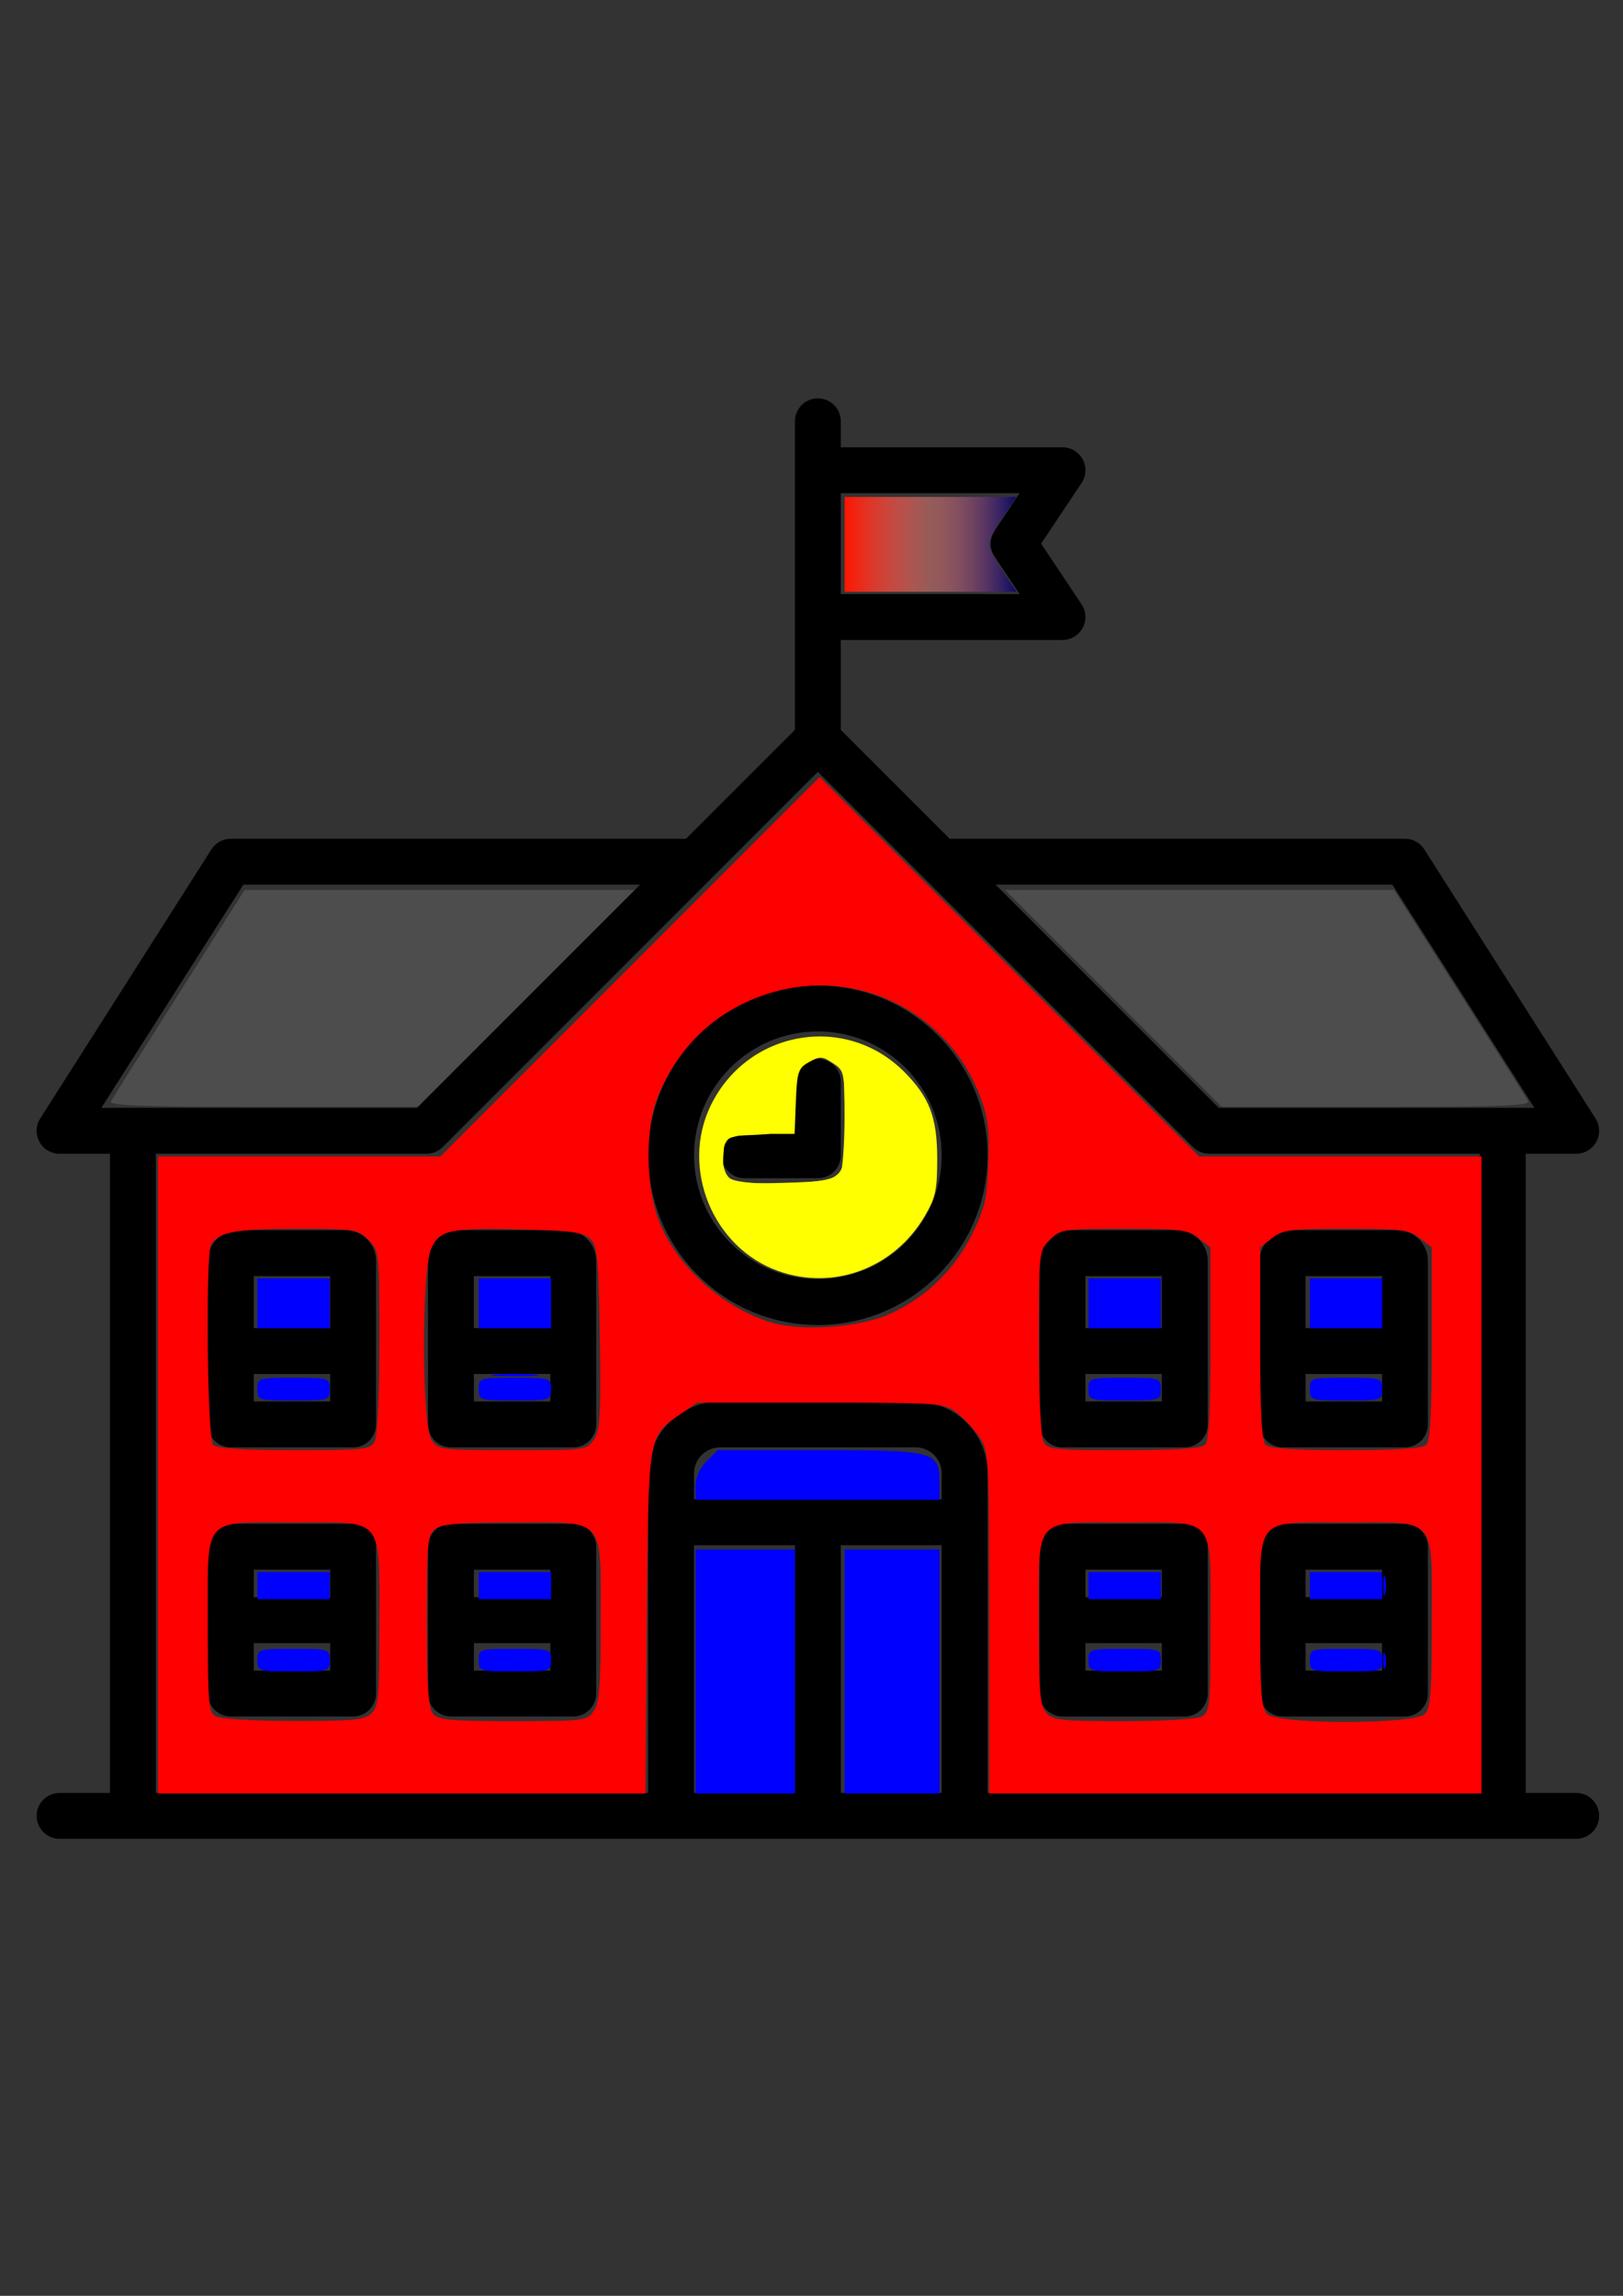 <?xml version="1.0" encoding="UTF-8" standalone="no"?>
<!-- Created with Inkscape (http://www.inkscape.org/) -->

<svg
   width="210mm"
   height="297mm"
   viewBox="0 0 210 297"
   version="1.1"
   id="svg1"
   xml:space="preserve"
   inkscape:version="1.3.2 (091e20e, 2023-11-25, custom)"
   sodipodi:docname="school_color.svg"
   xmlns:inkscape="http://www.inkscape.org/namespaces/inkscape"
   xmlns:sodipodi="http://sodipodi.sourceforge.net/DTD/sodipodi-0.dtd"
   xmlns:xlink="http://www.w3.org/1999/xlink"
   xmlns="http://www.w3.org/2000/svg"
   xmlns:svg="http://www.w3.org/2000/svg"><rect x="0" y="0" width="210" height="297" fill="#333333" stroke="none"/><sodipodi:namedview
     id="namedview1"
     pagecolor="#ffffff"
     bordercolor="#000000"
     borderopacity="0.25"
     inkscape:showpageshadow="2"
     inkscape:pageopacity="0.0"
     inkscape:pagecheckerboard="0"
     inkscape:deskcolor="#d1d1d1"
     inkscape:document-units="mm"
     showgrid="false"
     inkscape:zoom="0.45344416"
     inkscape:cx="395.8591"
     inkscape:cy="561.25984"
     inkscape:window-width="1366"
     inkscape:window-height="705"
     inkscape:window-x="-8"
     inkscape:window-y="-8"
     inkscape:window-maximized="1"
     inkscape:current-layer="layer1" /><defs
     id="defs1"><linearGradient
   id="linearGradient39"
   inkscape:collect="always"><stop
     style="stop-color:#ff1500;stop-opacity:1;"
     offset="0"
     id="stop39" /><stop
     style="stop-color:#f9847f;stop-opacity:0.498;"
     offset="0.5"
     id="stop41" /><stop
     style="stop-color:#090962;stop-opacity:1;"
     offset="1"
     id="stop40" /></linearGradient>
	
	
	
	
	
	
	
	
	
	
	
<linearGradient
   inkscape:collect="always"
   xlink:href="#linearGradient39"
   id="linearGradient40"
   x1="412.399"
   y1="265.744"
   x2="496.414"
   y2="265.744"
   gradientUnits="userSpaceOnUse" /></defs><g
     inkscape:label="Layer 1"
     inkscape:groupmode="layer"
     id="layer1"><path
       d="m 203.943,231.945 h -6.528 v -82.688 h 6.528 c 1.083,0 2.08,-0.59 2.601,-1.539 0.521,-0.95 0.483,-2.108 -0.098,-3.021 l -22.156,-34.816 c -0.545,-0.856 -1.489,-1.374 -2.504,-1.374 H 122.879 L 108.792,94.419 V 82.79 h 28.684 c 1.094,0 2.1,-0.602 2.616,-1.567 0.516,-0.965 0.46,-2.136 -0.148,-3.046 l -5.233,-7.849 5.233,-7.849 c 0.607,-0.91 0.663,-2.081 0.148,-3.046 -0.517,-0.965 -1.522,-1.567 -2.617,-1.567 h -28.684 v -3.363 c 0,-1.639 -1.329,-2.967 -2.967,-2.967 -1.639,0 -2.967,1.329 -2.967,2.967 V 94.419 L 88.77,108.506 h -58.908 c -1.014,0 -1.959,0.518 -2.504,1.374 L 5.203,144.697 c -0.581,0.914 -0.619,2.072 -0.098,3.021 0.521,0.949 1.518,1.539 2.601,1.539 h 6.528 v 82.688 H 7.707 c -1.639,0 -2.967,1.329 -2.967,2.967 0,1.639 1.329,2.967 2.967,2.967 H 203.943 c 1.639,0 2.967,-1.329 2.967,-2.967 0,-1.639 -1.329,-2.967 -2.967,-2.967 z m -23.785,-117.504 18.379,28.882 h -40.842 l -28.882,-28.882 z m -48.227,-50.642 -3.255,4.882 c -0.665,0.997 -0.665,2.295 0,3.292 l 3.255,4.882 H 108.792 V 63.799 Z M 31.491,114.441 H 82.835 L 53.954,143.323 H 13.112 Z M 20.169,149.257 H 55.182 c 0.098,0 0.196,-0.005 0.294,-0.015 0.042,-0.004 0.083,-0.012 0.125,-0.018 0.054,-0.008 0.108,-0.014 0.163,-0.025 0.048,-0.01 0.095,-0.023 0.142,-0.035 0.046,-0.011 0.093,-0.022 0.139,-0.036 0.047,-0.014 0.092,-0.032 0.138,-0.048 0.045,-0.016 0.091,-0.031 0.136,-0.05 0.043,-0.018 0.084,-0.039 0.126,-0.059 0.045,-0.022 0.092,-0.042 0.136,-0.066 0.041,-0.022 0.079,-0.047 0.119,-0.07 0.044,-0.026 0.088,-0.051 0.13,-0.079 0.044,-0.03 0.086,-0.062 0.128,-0.095 0.035,-0.026 0.071,-0.05 0.104,-0.078 0.076,-0.062 0.149,-0.128 0.218,-0.197 L 105.825,99.844 154.368,148.387 c 0.069,0.069 0.142,0.135 0.218,0.197 0.034,0.028 0.069,0.052 0.104,0.078 0.043,0.032 0.085,0.065 0.129,0.095 0.042,0.028 0.086,0.053 0.129,0.078 0.04,0.024 0.079,0.049 0.12,0.071 0.044,0.024 0.09,0.044 0.135,0.065 0.042,0.02 0.084,0.041 0.128,0.059 0.044,0.018 0.089,0.033 0.134,0.049 0.046,0.017 0.092,0.034 0.14,0.049 0.045,0.014 0.091,0.024 0.136,0.035 0.048,0.012 0.096,0.026 0.145,0.035 0.052,0.01 0.105,0.017 0.157,0.024 0.043,0.006 0.086,0.014 0.13,0.019 0.097,0.01 0.195,0.015 0.293,0.015 h 35.014 v 82.688 H 127.783 v -41.344 c 0,-5.127 -4.171,-9.297 -9.297,-9.297 H 93.164 c -5.127,0 -9.297,4.171 -9.297,9.297 v 41.344 H 20.169 Z M 121.848,193.964 H 89.801 v -3.363 c 0,-1.854 1.509,-3.363 3.363,-3.363 h 25.321 c 1.854,0 3.363,1.509 3.363,3.363 z m -32.047,5.935 H 102.858 V 231.945 H 89.801 Z m 18.991,0 h 13.056 v 32.047 h -13.056 z"
       id="path1"
       style="fill:#000000;stroke-width:0.396" /><path
       d="m 105.825,171.413 c 12.108,0 21.958,-9.85 21.958,-21.958 0,-12.108 -9.85,-21.958 -21.958,-21.958 -12.108,0 -21.958,9.85 -21.958,21.958 0,12.108 9.85,21.958 21.958,21.958 z m 0,-37.981 c 8.835,0 16.023,7.188 16.023,16.023 0,8.835 -7.188,16.023 -16.023,16.023 -8.835,0 -16.023,-7.188 -16.023,-16.023 0,-8.835 7.188,-16.023 16.023,-16.023 z"
       id="path2"
       style="fill:#000000;stroke-width:0.396" /><path
       d="m 105.825,152.422 c 1.639,0 2.967,-1.329 2.967,-2.967 v -9.495 c 0,-1.639 -1.329,-2.967 -2.967,-2.967 -1.639,0 -2.967,1.329 -2.967,2.967 v 6.528 h -6.528 c -1.639,0 -2.967,1.329 -2.967,2.967 0,1.639 1.329,2.967 2.967,2.967 z"
       id="path3"
       style="fill:#000000;stroke-width:0.396" /><path
       d="M 74.174,197.129 H 58.348 c -1.639,0 -2.967,1.329 -2.967,2.967 v 18.991 c 0,1.639 1.329,2.967 2.967,2.967 h 15.826 c 1.639,0 2.967,-1.329 2.967,-2.967 v -18.991 c 0,-1.639 -1.329,-2.967 -2.967,-2.967 z m -2.967,5.935 v 3.561 h -9.891 v -3.561 z m -9.891,13.056 v -3.561 h 9.891 v 3.561 z"
       id="path4"
       style="fill:#000000;stroke-width:0.396" /><path
       d="M 45.688,197.129 H 29.862 c -1.639,0 -2.967,1.329 -2.967,2.967 v 18.991 c 0,1.639 1.329,2.967 2.967,2.967 h 15.826 c 1.639,0 2.967,-1.329 2.967,-2.967 v -18.991 c 0,-1.639 -1.329,-2.967 -2.967,-2.967 z m -2.967,5.935 v 3.561 h -9.891 v -3.561 z m -9.891,13.056 v -3.561 h 9.891 v 3.561 z"
       id="path5"
       style="fill:#000000;stroke-width:0.396" /><path
       d="M 73.185,159.148 H 59.337 c -2.182,0 -3.956,1.775 -3.956,3.956 v 21.167 c 0,1.639 1.329,2.967 2.967,2.967 h 15.826 c 1.639,0 2.967,-1.329 2.967,-2.967 v -21.167 c 0,-2.182 -1.775,-3.956 -3.956,-3.956 z m -1.978,5.935 v 6.726 h -9.891 v -6.726 z m -9.891,16.221 v -3.561 h 9.891 v 3.561 z"
       id="path6"
       style="fill:#000000;stroke-width:0.396" /><path
       d="M 44.699,159.148 H 30.851 c -2.182,0 -3.956,1.775 -3.956,3.956 v 21.167 c 0,1.639 1.329,2.967 2.967,2.967 h 15.826 c 1.639,0 2.967,-1.329 2.967,-2.967 v -21.167 c 0,-2.182 -1.775,-3.956 -3.956,-3.956 z m -1.978,5.935 v 6.726 h -9.891 v -6.726 z m -9.891,16.221 v -3.561 h 9.891 v 3.561 z"
       id="path7"
       style="fill:#000000;stroke-width:0.396" /><path
       d="m 165.962,222.054 h 15.826 c 1.639,0 2.967,-1.329 2.967,-2.967 v -18.991 c 0,-1.639 -1.329,-2.967 -2.967,-2.967 h -15.826 c -1.639,0 -2.967,1.329 -2.967,2.967 v 18.991 c 0,1.639 1.329,2.967 2.967,2.967 z m 2.967,-5.935 v -3.561 h 9.891 v 3.561 z m 9.891,-13.056 v 3.561 h -9.891 v -3.561 z"
       id="path8"
       style="fill:#000000;stroke-width:0.396" /><path
       d="m 137.476,222.054 h 15.826 c 1.639,0 2.967,-1.329 2.967,-2.967 v -18.991 c 0,-1.639 -1.329,-2.967 -2.967,-2.967 h -15.826 c -1.639,0 -2.967,1.329 -2.967,2.967 v 18.991 c 0,1.639 1.329,2.967 2.967,2.967 z m 2.967,-5.935 v -3.561 h 9.891 v 3.561 z m 9.891,-13.056 v 3.561 h -9.891 v -3.561 z"
       id="path9"
       style="fill:#000000;stroke-width:0.396" /><path
       d="m 165.962,187.238 h 15.826 c 1.639,0 2.967,-1.329 2.967,-2.967 v -21.167 c 0,-2.182 -1.775,-3.956 -3.956,-3.956 h -13.847 c -2.182,0 -3.956,1.775 -3.956,3.956 v 21.167 c 0,1.639 1.329,2.967 2.967,2.967 z m 2.967,-5.935 v -3.561 h 9.891 v 3.561 z m 9.891,-16.221 v 6.726 h -9.891 v -6.726 z"
       id="path10"
       style="fill:#000000;stroke-width:0.396" /><path
       d="m 137.476,187.238 h 15.826 c 1.639,0 2.967,-1.329 2.967,-2.967 v -21.167 c 0,-2.182 -1.775,-3.956 -3.956,-3.956 h -13.847 c -2.182,0 -3.956,1.775 -3.956,3.956 v 21.167 c 0,1.639 1.329,2.967 2.967,2.967 z m 2.967,-5.935 v -3.561 h 9.891 v 3.561 z m 9.891,-16.221 v 6.726 h -9.891 v -6.726 z"
       id="path11"
       style="fill:#000000;stroke-width:0.396" /><path
       style="fill:#ff0000;fill-opacity:1;stroke-width:2.205"
       d="M 77.187,720.045 V 564.568 h 68.927 68.927 l 92.605,-92.625 92.605,-92.625 92.644,92.625 92.644,92.625 h 68.907 68.907 v 155.477 155.477 H 603.161 482.97 v -83.477 c 0,-82.938 -0.032,-83.524 -4.962,-90.768 -2.729,-4.01 -7.764,-9.367 -11.188,-11.904 -5.96,-4.416 -8.8,-4.613 -66.322,-4.613 h -60.095 l -7.899,5.413 c -16.295,11.165 -15.961,9.121 -16.687,102.098 l -0.651,83.252 H 196.176 77.187 Z M 181.216,836.586 c 3.628,-3.283 4.033,-7.713 4.033,-44.107 0,-52.517 2.722,-49.278 -41.411,-49.278 -45.626,0 -42.392,-3.786 -42.392,49.636 0,38.406 0.394,42.999 3.859,45.017 2.153,1.254 18.894,2.278 37.869,2.315 28.615,0.056 34.649,-0.512 38.042,-3.583 z m 108.662,-1.252 c 2.795,-3.99 3.433,-12.192 3.433,-44.107 0,-51.197 2.811,-48.027 -42.583,-48.027 -25.677,0 -34.786,0.75 -38.042,3.13 -3.977,2.908 -4.281,6.097 -4.281,44.871 0,32.137 0.696,42.579 3.027,45.387 2.589,3.12 8.23,3.647 39.02,3.647 34.694,0 36.117,-0.177 39.426,-4.901 z m 296.889,2.618 c 3.992,-2.137 4.266,-5.025 4.266,-45.084 0,-53.412 3.159,-49.668 -41.902,-49.668 -44.93,0 -41.902,-3.464 -41.902,47.918 0,35.104 0.529,41.636 3.65,45.084 3.235,3.575 7.511,4.033 37.636,4.033 19.21,0 35.841,-0.993 38.252,-2.283 z m 108.862,-1.183 c 2.906,-2.906 3.466,-10.19 3.466,-45.084 0,-52.04 3.072,-48.485 -41.902,-48.485 -44.973,0 -41.902,-3.555 -41.902,48.485 0,34.895 0.56,42.179 3.466,45.084 5.123,5.123 71.748,5.123 76.872,0 z M 182.966,703.649 c 1.357,-2.535 2.283,-22.262 2.283,-48.618 0,-44.149 -0.025,-44.377 -5.413,-49.765 -5.217,-5.217 -6.501,-5.413 -35.43,-5.413 -28.888,0 -37.284,1.525 -41.272,7.497 -2.891,4.329 -2.003,94.956 0.959,97.918 1.848,1.848 13.803,2.646 39.619,2.646 34.296,0 37.137,-0.309 39.255,-4.266 z m 107.116,-1.059 c 2.952,-4.505 3.384,-12.138 2.808,-49.547 -0.6,-38.922 -1.153,-44.693 -4.614,-48.154 -3.266,-3.267 -8.644,-4.058 -31.74,-4.671 -36.968,-0.981 -42.112,0.093 -46.093,9.62 -4.728,11.316 -4.493,86.344 0.292,93.176 3.311,4.727 4.725,4.901 39.645,4.901 35.851,0 36.247,-0.053 39.701,-5.325 z m 298.303,2.679 c 1.892,-1.892 2.646,-15.99 2.646,-49.46 v -46.814 l -5.811,-4.571 c -5.246,-4.127 -8.792,-4.571 -36.488,-4.571 -29.631,0 -30.862,0.185 -36.091,5.413 -5.388,5.388 -5.413,5.616 -5.413,49.765 0,26.356 0.926,46.083 2.283,48.618 2.118,3.957 4.959,4.266 39.255,4.266 25.816,0 37.771,-0.799 39.619,-2.646 z m 108.062,0 c 1.892,-1.892 2.646,-15.99 2.646,-49.46 v -46.814 l -5.811,-4.571 c -5.238,-4.12 -8.797,-4.571 -36.091,-4.571 -27.294,0 -30.853,0.451 -36.091,4.571 l -5.811,4.571 v 46.814 c 0,33.47 0.754,47.568 2.646,49.46 1.846,1.846 13.722,2.646 39.255,2.646 25.533,0 37.409,-0.801 39.255,-2.646 z M 434.839,641.283 c 17.417,-8.001 31.327,-21.574 39.861,-38.896 6.174,-12.531 7.269,-17.306 7.904,-34.453 0.598,-16.146 -0.146,-22.261 -3.937,-32.372 -15.675,-41.804 -60.478,-63.866 -102.936,-50.687 -25.527,7.924 -44.325,25.351 -54.618,50.635 -6.181,15.183 -5.903,43.818 0.587,60.376 8.593,21.925 30.109,41.671 53.839,49.411 15.063,4.913 44.154,2.943 59.3,-4.015 z"
       id="path12"
       transform="scale(0.265)" /><path
       style="fill:#4d4d4d;fill-opacity:1;stroke-width:2.205"
       d="m 543.617,487.381 -52.894,-52.928 h 94.952 94.952 l 31.838,49.979 c 17.511,27.488 32.632,51.306 33.602,52.928 1.459,2.439 -11.323,2.949 -73.896,2.949 h -75.66 z"
       id="path13"
       transform="scale(0.265)" /><path
       style="fill:#4d4d4d;fill-opacity:1;stroke-width:2.205"
       d="m 54.22,537.552 c 0.854,-1.516 15.882,-25.334 33.397,-52.928 l 31.846,-50.172 h 95.177 95.177 l -52.894,52.928 -52.894,52.928 h -75.68 c -59.902,0 -75.357,-0.575 -74.128,-2.757 z"
       id="path14"
       transform="scale(0.265)" /><path
       style="fill:#ffff00;fill-opacity:1;stroke-width:2.205"
       d="m 380.034,620.501 c -32.1,-11.374 -47.945,-50.316 -32.947,-80.971 17.953,-36.694 65.711,-44.988 94.319,-16.38 12.42,12.42 16.203,22.348 16.203,42.521 0,15.274 -0.814,19.027 -6.063,27.956 -14.968,25.463 -44.343,36.502 -71.512,26.874 z m 27.464,-46.134 c 4.556,-3.191 4.901,-5.129 4.901,-27.516 0,-23.538 -0.131,-24.168 -5.767,-27.862 -5.169,-3.387 -6.37,-3.442 -11.578,-0.526 -5.325,2.981 -5.865,4.583 -6.459,19.166 l -0.648,15.913 h -14.9 c -8.648,0 -16.01,1.11 -17.546,2.646 -4.07,4.07 -3.279,16.614 1.213,19.23 6.449,3.756 45.061,2.957 50.784,-1.051 z"
       id="path15"
       transform="scale(0.265)" /><path
       style="fill:#ffff00;fill-opacity:1;stroke-width:2.205"
       d="m 379.793,619.135 c -10.584,-3.391 -25.664,-17.635 -31.456,-29.712 -7.618,-15.882 -7.152,-35.603 1.202,-50.93 13.572,-24.9 42.511,-37.212 67.493,-28.714 12.091,4.113 26.247,15.419 32.355,25.841 8.465,14.445 9.634,39.97 2.486,54.283 -5.974,11.961 -16.598,22.018 -29.405,27.835 -9.984,4.535 -30.76,5.215 -42.674,1.397 z m 30.451,-45.746 c 1.148,-1.819 2.102,-14.438 2.121,-28.041 0.03,-22.215 -0.4,-24.965 -4.232,-27.015 -12.106,-6.479 -19.98,0.345 -20.027,17.356 -0.019,6.786 -0.79,13.529 -1.715,14.984 -0.969,1.524 -8.196,2.926 -17.058,3.308 l -15.376,0.663 -0.694,8.424 c -1.153,14.009 1.312,15.194 29.866,14.36 19.263,-0.563 25.507,-1.493 27.114,-4.039 z"
       id="path16"
       transform="scale(0.265)" /><path
       style="fill:#0000ff;fill-opacity:1;stroke-width:2.205"
       d="m 412.399,815.977 v -59.544 h 23.156 23.156 v 59.544 59.544 h -23.156 -23.156 z"
       id="path17"
       transform="scale(0.265)" /><path
       style="fill:#0000ff;fill-opacity:1;stroke-width:2.205"
       d="m 339.623,725.458 c 0,-4.19 2.036,-8.752 5.413,-12.129 l 5.413,-5.413 h 49.23 c 56.688,0 59.033,0.618 59.033,15.562 v 8.696 h -59.544 -59.544 z"
       id="path18"
       transform="scale(0.265)" /><path
       style="fill:#0000ff;fill-opacity:1;stroke-width:2.205"
       d="m 339.623,815.977 v -59.544 h 24.259 24.259 v 59.544 59.544 h -24.259 -24.259 z"
       id="path19"
       transform="scale(0.265)" /><path
       style="fill:#0000ff;fill-opacity:1;stroke-width:2.205"
       d="m 531.488,636.242 v -12.129 h 17.643 17.643 v 12.129 12.129 h -17.643 -17.643 z"
       id="path20"
       transform="scale(0.265)" /><path
       style="fill:#0000ff;fill-opacity:1;stroke-width:2.205"
       d="m 531.488,678.143 c 0,-5.421 0.294,-5.513 17.643,-5.513 17.349,0 17.643,0.092 17.643,5.513 0,5.421 -0.294,5.513 -17.643,5.513 -17.349,0 -17.643,-0.092 -17.643,-5.513 z"
       id="path21"
       transform="scale(0.265)" /><path
       style="fill:#0000ff;fill-opacity:1;stroke-width:2.205"
       d="m 639.55,636.242 v -12.129 h 17.643 17.643 v 12.129 12.129 h -17.643 -17.643 z"
       id="path22"
       transform="scale(0.265)" /><path
       style="fill:#0000ff;fill-opacity:1;stroke-width:2.205"
       d="m 639.55,678.143 c 0,-5.421 0.294,-5.513 17.643,-5.513 17.349,0 17.643,0.092 17.643,5.513 0,5.421 -0.294,5.513 -17.643,5.513 -17.349,0 -17.643,-0.092 -17.643,-5.513 z"
       id="path23"
       transform="scale(0.265)" /><path
       style="fill:#0000ff;fill-opacity:1;stroke-width:2.205"
       d="m 675.347,774.075 c 0,-4.245 0.454,-5.982 1.009,-3.859 0.555,2.123 0.555,5.596 0,7.719 -0.555,2.123 -1.009,0.386 -1.009,-3.859 z"
       id="path24"
       transform="scale(0.265)" /><path
       style="fill:#0000ff;fill-opacity:1;stroke-width:2.205"
       d="m 675.265,810.464 c 0.045,-3.639 0.539,-4.86 1.098,-2.715 0.559,2.146 0.522,5.123 -0.082,6.616 -0.604,1.493 -1.062,-0.263 -1.017,-3.901 z"
       id="path25"
       transform="scale(0.265)" /><path
       style="fill:#0000ff;fill-opacity:1;stroke-width:2.205"
       d="m 639.55,810.464 c 0,-5.421 0.294,-5.513 17.643,-5.513 17.349,0 17.643,0.092 17.643,5.513 0,5.421 -0.294,5.513 -17.643,5.513 -17.349,0 -17.643,-0.092 -17.643,-5.513 z"
       id="path26"
       transform="scale(0.265)" /><path
       style="fill:#0000ff;fill-opacity:1;stroke-width:2.205"
       d="m 639.55,774.075 v -6.616 h 17.643 17.643 v 6.616 6.616 h -17.643 -17.643 z"
       id="path27"
       transform="scale(0.265)" /><path
       style="fill:#0000ff;fill-opacity:1;stroke-width:2.205"
       d="m 531.488,774.075 v -6.616 h 17.643 17.643 v 6.616 6.616 h -17.643 -17.643 z"
       id="path28"
       transform="scale(0.265)" /><path
       style="fill:#0000ff;fill-opacity:1;stroke-width:2.205"
       d="m 531.488,810.464 c 0,-5.421 0.294,-5.513 17.643,-5.513 17.349,0 17.643,0.092 17.643,5.513 0,5.421 -0.294,5.513 -17.643,5.513 -17.349,0 -17.643,-0.092 -17.643,-5.513 z"
       id="path29"
       transform="scale(0.265)" /><path
       style="fill:#0000ff;fill-opacity:1;stroke-width:2.205"
       d="m 233.766,774.075 v -6.616 h 17.643 17.643 v 6.616 6.616 h -17.643 -17.643 z"
       id="path30"
       transform="scale(0.265)" /><path
       style="fill:#0000ff;fill-opacity:1;stroke-width:2.205"
       d="m 233.766,810.464 c 0,-5.421 0.294,-5.513 17.643,-5.513 17.349,0 17.643,0.092 17.643,5.513 0,5.421 -0.294,5.513 -17.643,5.513 -17.349,0 -17.643,-0.092 -17.643,-5.513 z"
       id="path31"
       transform="scale(0.265)" /><path
       style="fill:#0000ff;fill-opacity:1;stroke-width:2.205"
       d="m 125.705,810.464 c 0,-5.421 0.294,-5.513 17.643,-5.513 17.349,0 17.643,0.092 17.643,5.513 0,5.421 -0.294,5.513 -17.643,5.513 -17.349,0 -17.643,-0.092 -17.643,-5.513 z"
       id="path32"
       transform="scale(0.265)" /><path
       style="fill:#0000ff;fill-opacity:1;stroke-width:2.205"
       d="m 125.705,774.075 v -6.616 h 17.643 17.643 v 6.616 6.616 h -17.643 -17.643 z"
       id="path33"
       transform="scale(0.265)" /><path
       style="fill:#0000ff;fill-opacity:1;stroke-width:2.205"
       d="m 125.705,678.143 c 0,-5.421 0.294,-5.513 17.643,-5.513 17.349,0 17.643,0.092 17.643,5.513 0,5.421 -0.294,5.513 -17.643,5.513 -17.349,0 -17.643,-0.092 -17.643,-5.513 z"
       id="path34"
       transform="scale(0.265)" /><path
       style="fill:#0000ff;fill-opacity:1;stroke-width:2.205"
       d="m 125.705,636.242 v -12.129 h 17.643 17.643 v 12.129 12.129 h -17.643 -17.643 z"
       id="path35"
       transform="scale(0.265)" /><path
       style="fill:#0000ff;fill-opacity:1;stroke-width:2.205"
       d="m 233.766,636.242 v -12.129 h 17.643 17.643 v 12.129 12.129 h -17.643 -17.643 z"
       id="path36"
       transform="scale(0.265)" /><path
       style="fill:#0000ff;fill-opacity:1;stroke-width:2.205"
       d="m 242.036,671.015 c 5.155,-0.464 13.59,-0.464 18.745,0 5.155,0.464 0.937,0.844 -9.373,0.844 -10.31,0 -14.528,-0.38 -9.373,-0.844 z"
       id="path37"
       transform="scale(0.265)" /><path
       style="fill:#0000ff;fill-opacity:1;stroke-width:2.205"
       d="m 233.766,678.143 c 0,-5.421 0.294,-5.513 17.643,-5.513 17.349,0 17.643,0.092 17.643,5.513 0,5.421 -0.294,5.513 -17.643,5.513 -17.349,0 -17.643,-0.092 -17.643,-5.513 z"
       id="path38"
       transform="scale(0.265)" /><path
       style="fill:url(#linearGradient40);fill-opacity:1;stroke-width:2.205"
       d="m 412.399,265.744 v -23.156 h 42.007 42.007 l -6.722,9.77 c -3.697,5.374 -6.722,11.397 -6.722,13.386 0,1.989 3.025,8.013 6.722,13.386 l 6.722,9.77 h -42.007 -42.007 z"
       id="path39"
       transform="scale(0.265)" /></g></svg>
